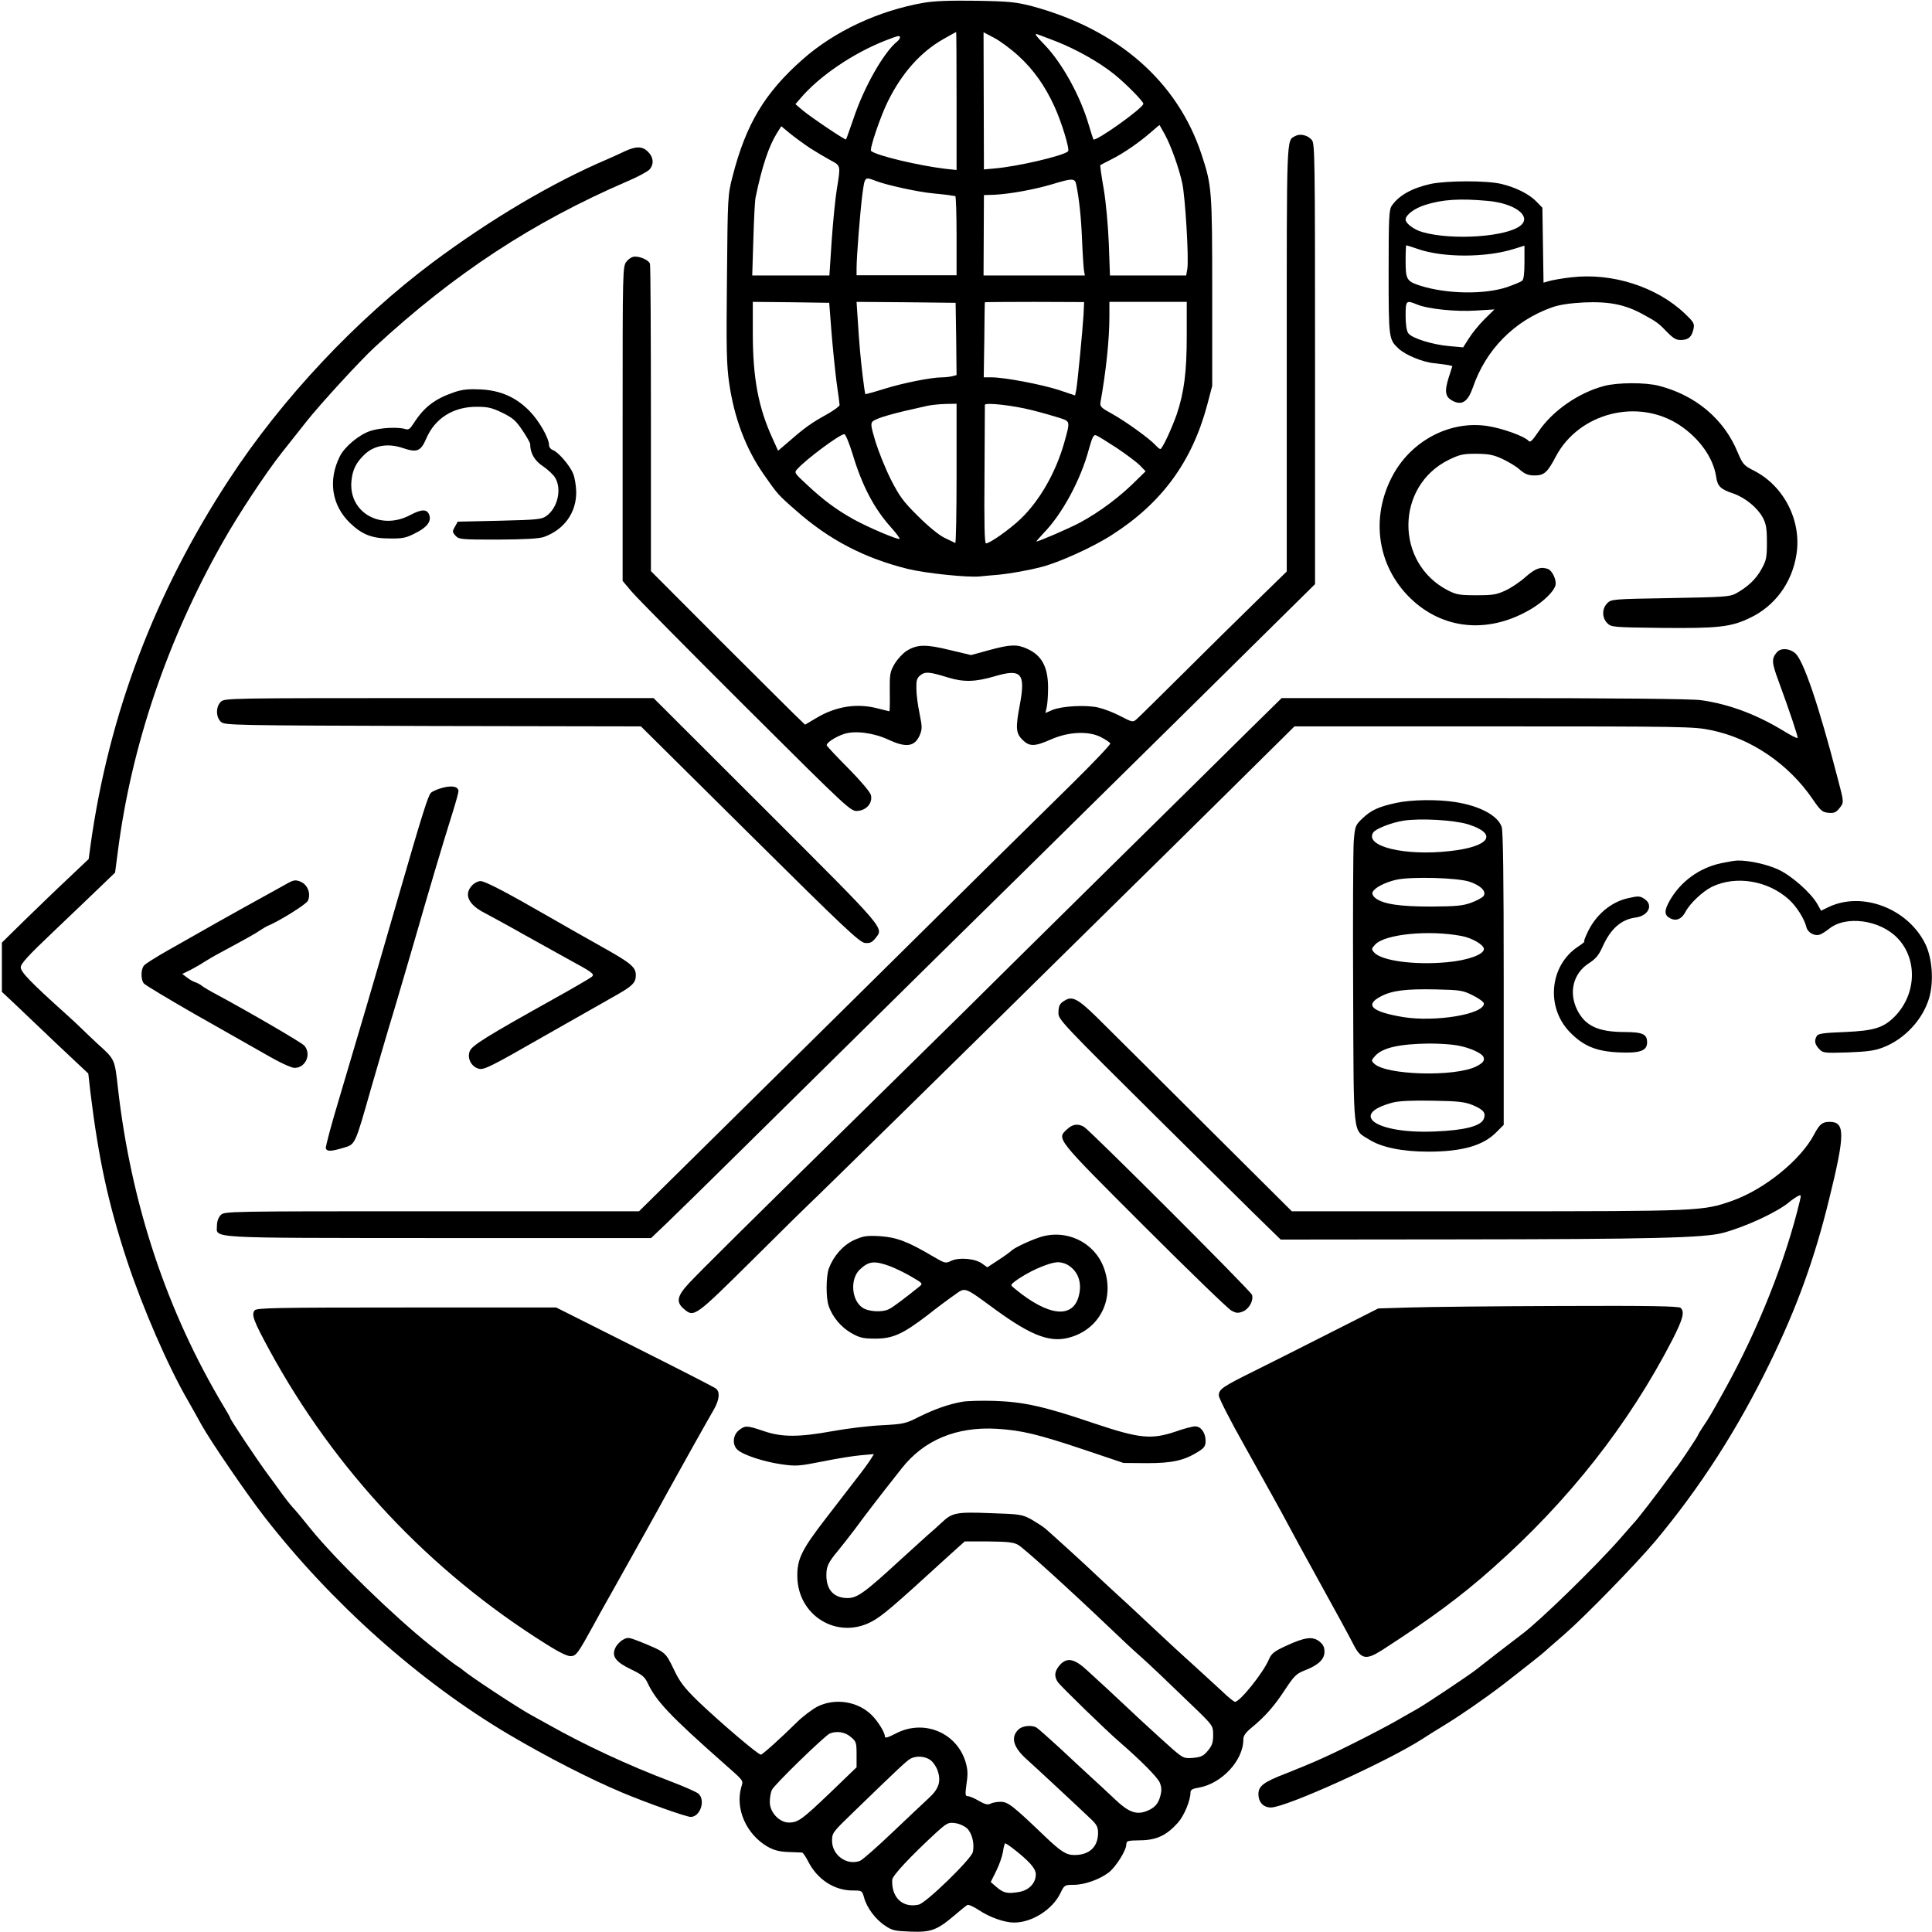 <?xml version="1.0" standalone="no"?>
<!DOCTYPE svg PUBLIC "-//W3C//DTD SVG 20010904//EN"
 "http://www.w3.org/TR/2001/REC-SVG-20010904/DTD/svg10.dtd">
<svg version="1.0" xmlns="http://www.w3.org/2000/svg"
 width="1024pt" height="1024pt" viewBox="0 0 1024 1024"
 preserveAspectRatio="xMidYMid meet">
<g transform="translate(0,1024) scale(0.1,-0.1)"
fill="#000000" stroke="none">
<path d="M4894 10225 c-238 -42 -470 -150 -639 -299 -201 -177 -301 -343 -372
-620 -26 -100 -26 -107 -30 -543 -4 -374 -2 -459 12 -555 27 -185 88 -346 182
-481 74 -106 76 -109 170 -191 178 -158 366 -255 597 -312 97 -23 318 -46 381
-39 17 2 62 6 100 9 58 6 152 22 225 41 91 23 273 105 372 169 265 169 425
387 506 688 l27 103 0 500 c0 536 -2 561 -56 725 -127 387 -443 664 -898 787
-85 22 -119 26 -296 29 -142 2 -224 -1 -281 -11z m176 -521 l0 -365 -57 6
c-144 17 -370 71 -396 95 -10 8 50 185 90 265 75 150 173 260 295 329 35 20
64 36 66 36 1 0 2 -165 2 -366z m329 239 c78 -71 140 -158 190 -268 38 -83 82
-227 72 -237 -22 -23 -268 -81 -391 -91 l-55 -5 -1 364 -1 363 57 -30 c32 -17
90 -60 129 -96z m198 78 c109 -43 228 -110 308 -174 62 -50 155 -144 155 -157
0 -22 -252 -202 -265 -189 -1 2 -13 38 -25 79 -44 151 -141 327 -234 423 -42
43 -52 57 -43 57 2 0 49 -18 104 -39z m-827 20 c0 -5 -7 -15 -16 -22 -71 -58
-175 -242 -229 -404 -21 -60 -39 -112 -41 -114 -4 -5 -191 121 -233 157 l-35
30 25 29 c100 119 282 242 454 309 68 26 75 28 75 15z m1403 -512 c33 -60 75
-177 93 -259 16 -71 36 -403 27 -456 l-6 -34 -202 0 -202 0 -6 168 c-4 95 -15
220 -27 290 -12 68 -20 125 -18 127 2 1 28 15 58 30 66 33 148 90 210 144 25
22 45 39 46 38 1 -1 13 -23 27 -48z m-1878 -75 c33 -21 82 -50 108 -64 54 -29
53 -26 32 -155 -8 -49 -20 -172 -27 -272 l-12 -183 -204 0 -205 0 6 193 c3
105 8 206 12 222 34 164 70 270 112 338 l24 38 47 -39 c26 -21 74 -56 107 -78z
m350 -174 c58 -22 223 -58 301 -65 43 -4 86 -9 94 -11 8 -1 18 -3 23 -3 4 -1
7 -95 7 -210 l0 -210 -265 0 -265 0 0 37 c0 62 19 301 31 394 13 94 11 92 74
68z m1059 -17 c16 -79 26 -171 31 -293 3 -74 8 -147 10 -162 l5 -28 -269 0
-268 0 1 213 1 213 60 2 c83 5 205 27 300 55 109 33 122 33 129 0z m-1297
-783 c7 -85 19 -205 27 -266 9 -61 16 -116 16 -121 0 -6 -30 -28 -67 -49 -80
-44 -117 -70 -198 -141 l-61 -52 -28 62 c-77 167 -106 323 -106 563 l0 164
203 -2 202 -3 12 -155z m661 -36 l2 -192 -22 -6 c-13 -3 -37 -6 -54 -6 -58 0
-208 -30 -307 -61 -54 -17 -99 -29 -101 -28 -1 2 -8 47 -14 99 -11 93 -17 155
-27 313 l-5 77 262 -2 263 -3 3 -191z m675 128 c-5 -83 -32 -363 -39 -400 l-6
-28 -86 29 c-94 30 -288 67 -356 67 l-42 0 3 198 c1 108 2 198 3 200 0 1 118
2 263 2 l263 -1 -3 -67z m547 -111 c0 -194 -14 -300 -53 -417 -28 -79 -77
-184 -87 -184 -4 0 -15 9 -26 21 -31 34 -154 123 -227 164 -62 34 -68 40 -64
64 29 163 47 330 47 454 l0 77 205 0 205 0 0 -179z m-1220 -732 c0 -203 -3
-369 -7 -367 -5 2 -30 15 -58 28 -30 15 -86 61 -140 115 -78 77 -98 105 -144
195 -29 58 -65 148 -81 200 -25 83 -26 96 -14 107 25 19 106 42 289 82 22 5
66 9 98 10 l57 1 0 -371z m400 337 c52 -13 118 -32 146 -41 58 -19 57 -16 23
-137 -45 -155 -128 -300 -228 -397 -56 -54 -164 -131 -185 -131 -8 0 -10 105
-8 362 1 200 2 367 2 372 0 14 147 -2 250 -28z m-951 -233 c52 -172 115 -290
206 -391 26 -29 45 -55 43 -58 -7 -7 -165 60 -243 103 -90 50 -162 103 -248
184 -68 63 -69 64 -50 84 48 53 222 182 248 184 6 1 26 -47 44 -106z m1401 32
c52 -35 108 -77 123 -93 l29 -30 -39 -38 c-91 -93 -204 -178 -313 -236 -55
-29 -214 -98 -227 -98 -2 0 15 19 37 43 100 102 198 284 241 445 18 64 25 79
38 75 9 -3 59 -34 111 -68z"/>
<path d="M6865 9519 c-47 -26 -45 22 -45 -1176 l0 -1132 -167 -163 c-92 -90
-267 -262 -388 -383 -122 -121 -230 -228 -241 -237 -19 -17 -23 -16 -85 16
-35 19 -88 39 -118 46 -65 15 -192 8 -243 -13 l-37 -16 7 32 c4 18 7 64 7 102
0 109 -33 171 -110 206 -54 25 -90 24 -203 -7 l-95 -26 -114 27 c-126 31 -172
30 -228 -5 -19 -12 -48 -43 -63 -68 -25 -43 -27 -55 -26 -149 1 -57 0 -103 -2
-103 -2 0 -29 7 -61 15 -110 29 -222 12 -327 -51 l-59 -35 -61 59 c-33 32
-217 216 -409 407 l-347 348 0 807 c0 444 -2 814 -5 822 -7 19 -48 38 -80 38
-14 0 -32 -11 -44 -26 -21 -27 -21 -32 -21 -860 l0 -833 49 -58 c27 -32 299
-307 604 -611 551 -549 556 -553 593 -550 48 4 80 43 70 84 -5 17 -53 74 -119
141 -62 62 -113 117 -115 122 -4 13 46 46 92 61 58 19 156 6 234 -30 96 -45
141 -38 168 26 12 30 12 43 -2 111 -9 43 -17 102 -17 132 -1 44 2 56 21 72 26
20 47 19 147 -12 82 -25 144 -24 249 7 139 41 162 15 132 -148 -24 -125 -22
-154 13 -189 38 -37 64 -37 154 3 93 40 198 45 264 10 23 -12 44 -26 48 -32 3
-5 -92 -105 -211 -222 -265 -260 -399 -393 -1203 -1188 -348 -344 -734 -725
-858 -847 l-226 -223 -1099 0 c-1085 0 -1098 0 -1118 -20 -12 -12 -20 -33 -20
-55 0 -70 -80 -66 1175 -67 l1126 0 87 83 c48 46 242 236 432 424 934 922
1283 1266 1466 1445 109 107 499 492 867 855 l667 659 0 1167 c0 1097 -1 1168
-17 1187 -22 26 -62 35 -88 21z"/>
<path d="M3309 9437 c-25 -12 -65 -30 -90 -41 -291 -124 -616 -316 -926 -547
-405 -303 -799 -722 -1078 -1149 -395 -603 -638 -1245 -735 -1939 l-10 -74
-112 -106 c-62 -58 -165 -158 -230 -221 l-118 -116 0 -130 0 -131 63 -59 c34
-32 137 -130 228 -217 l167 -157 11 -98 c44 -358 95 -592 194 -893 83 -251
218 -562 324 -744 22 -39 54 -95 71 -127 49 -88 236 -361 330 -483 357 -460
822 -875 1297 -1157 203 -120 435 -239 605 -310 129 -54 337 -128 361 -128 50
0 80 88 41 123 -10 9 -76 38 -147 65 -224 85 -455 192 -655 305 -25 14 -63 35
-85 47 -73 40 -323 205 -360 237 -6 5 -17 14 -26 19 -9 5 -33 23 -54 39 -21
17 -63 50 -94 74 -194 155 -500 452 -633 616 -40 50 -83 102 -96 115 -13 14
-42 51 -65 83 -23 32 -53 74 -67 92 -53 71 -200 291 -200 300 0 2 -14 28 -32
57 -304 507 -493 1075 -563 1692 -17 152 -16 151 -105 231 -30 28 -66 62 -80
76 -14 14 -54 52 -90 84 -188 169 -240 223 -240 248 0 19 39 62 172 188 95 90
207 198 250 239 l78 75 15 115 c72 559 263 1121 556 1637 82 146 229 368 312
473 37 47 97 122 133 168 72 91 283 321 360 392 422 390 838 663 1339 879 55
23 108 52 118 63 24 28 21 65 -8 93 -30 31 -64 31 -126 2z"/>
<path d="M7582 9265 c-98 -22 -167 -60 -205 -115 -15 -22 -17 -59 -17 -353 0
-351 1 -356 52 -404 36 -34 127 -72 188 -78 30 -3 65 -8 76 -10 l22 -5 -20
-62 c-23 -75 -18 -102 22 -123 49 -25 80 -4 106 70 69 202 220 355 420 426 40
14 94 22 169 26 133 6 219 -11 313 -63 74 -40 83 -47 132 -98 30 -30 45 -39
71 -38 39 1 56 17 65 59 6 28 1 36 -45 80 -150 143 -386 219 -604 193 -45 -5
-96 -14 -114 -19 l-32 -9 -3 198 -3 199 -30 31 c-39 41 -109 76 -187 95 -79
19 -290 18 -376 0z m306 -90 c139 -13 229 -79 174 -128 -68 -62 -365 -83 -523
-37 -44 12 -89 46 -89 66 0 25 47 60 104 78 92 29 184 35 334 21z m-372 -255
c132 -46 359 -46 506 0 l58 18 0 -88 c0 -58 -4 -91 -12 -98 -7 -6 -42 -20 -78
-33 -120 -41 -322 -38 -463 7 -71 23 -77 33 -77 130 0 46 2 84 3 84 2 0 30 -9
63 -20z m-5 -294 c59 -24 206 -39 312 -32 l98 6 -54 -53 c-29 -29 -66 -75 -82
-101 l-30 -47 -70 6 c-92 8 -202 42 -221 69 -9 13 -14 46 -14 93 0 81 3 83 61
59z"/>
<path d="M8501 8194 c-136 -36 -274 -133 -347 -242 -34 -50 -44 -59 -53 -48
-20 23 -137 66 -217 78 -195 30 -398 -74 -499 -256 -128 -232 -84 -503 109
-674 174 -154 410 -168 626 -37 62 38 115 89 124 122 8 26 -16 78 -39 87 -38
14 -66 4 -117 -40 -28 -26 -77 -59 -107 -73 -49 -23 -69 -26 -156 -26 -87 0
-106 3 -149 25 -283 144 -281 553 3 693 58 28 75 32 146 32 66 -1 90 -5 139
-28 32 -15 74 -40 92 -57 27 -23 44 -30 78 -30 50 0 68 16 112 100 123 233
437 312 657 166 105 -70 178 -173 193 -273 7 -50 23 -66 89 -88 64 -22 129
-75 158 -128 18 -34 22 -58 22 -132 0 -80 -3 -95 -29 -142 -29 -53 -74 -95
-136 -129 -32 -17 -65 -19 -347 -24 -305 -5 -313 -6 -334 -27 -29 -29 -29 -77
0 -106 21 -21 29 -22 283 -25 303 -3 373 4 475 54 130 62 220 184 244 332 30
179 -64 365 -224 447 -55 28 -60 34 -88 100 -72 174 -222 300 -416 350 -72 19
-221 18 -292 -1z"/>
<path d="M2410 8162 c-104 -35 -162 -79 -217 -165 -19 -30 -28 -37 -45 -31
-39 12 -133 7 -185 -10 -60 -20 -136 -83 -162 -135 -63 -127 -43 -258 53 -352
65 -62 116 -83 211 -83 69 -1 88 3 136 28 61 30 85 61 75 94 -11 35 -40 35
-102 2 -158 -84 -329 16 -311 183 6 59 25 96 70 139 51 48 124 60 203 33 74
-25 94 -17 123 50 46 108 143 169 267 169 60 0 81 -5 137 -32 55 -27 72 -42
106 -93 23 -34 41 -66 41 -73 0 -48 24 -89 69 -118 26 -18 55 -45 64 -61 35
-60 13 -158 -46 -201 -26 -19 -46 -21 -250 -26 l-221 -5 -15 -27 c-14 -24 -14
-28 3 -47 18 -20 29 -21 225 -21 147 1 217 5 244 14 108 39 173 130 171 241
-1 33 -8 76 -17 96 -18 44 -81 116 -108 124 -10 4 -19 15 -19 25 0 38 -53 130
-103 181 -72 74 -155 110 -260 115 -61 3 -96 0 -137 -14z"/>
<path d="M9418 6783 c-29 -34 -28 -54 8 -151 61 -166 104 -296 102 -303 -2 -4
-32 11 -68 33 -146 90 -297 147 -446 167 -49 7 -451 11 -1148 11 l-1073 0
-180 -177 c-99 -98 -435 -430 -748 -738 -312 -308 -654 -645 -759 -750 -106
-104 -380 -374 -610 -600 -536 -526 -778 -766 -845 -837 -62 -67 -69 -99 -27
-135 55 -47 57 -45 365 260 156 155 290 287 296 292 15 12 953 933 1240 1217
116 114 298 294 405 399 107 105 361 355 563 555 l368 364 1057 0 c1006 0
1062 -1 1151 -20 211 -43 411 -179 538 -365 43 -63 52 -70 84 -73 30 -3 41 2
59 25 24 30 24 29 -10 158 -101 389 -181 624 -225 663 -31 26 -76 29 -97 5z"/>
<path d="M1170 6520 c-27 -27 -26 -81 1 -106 20 -18 55 -19 1124 -22 l1102 -2
578 -573 c501 -497 581 -572 610 -575 26 -2 37 3 54 24 46 58 66 34 -577 677
l-598 597 -1137 0 c-1124 0 -1137 0 -1157 -20z"/>
<path d="M2347 6065 c-27 -7 -55 -19 -63 -27 -15 -15 -45 -109 -179 -573 -120
-416 -214 -735 -305 -1040 -43 -142 -76 -265 -73 -272 7 -17 28 -16 92 3 65
19 61 11 147 313 36 124 91 314 124 421 32 107 81 276 110 375 65 227 151 517
196 659 19 60 34 115 34 122 0 25 -33 32 -83 19z"/>
<path d="M7398 5984 c-91 -20 -131 -38 -176 -81 -39 -37 -40 -41 -47 -123 -3
-47 -5 -402 -3 -790 3 -797 -3 -734 85 -790 65 -41 175 -64 313 -64 180 0 292
32 362 104 l38 38 0 775 c0 527 -3 784 -11 805 -21 60 -117 111 -246 131 -96
15 -233 13 -315 -5z m383 -113 c162 -51 115 -119 -97 -142 -239 -27 -452 25
-406 98 12 20 97 53 159 63 90 14 268 4 344 -19z m10 -305 c59 -21 87 -50 73
-74 -6 -9 -35 -25 -65 -36 -45 -17 -80 -20 -214 -21 -167 0 -252 13 -294 44
-13 10 -20 23 -16 32 9 23 64 52 125 66 79 18 330 11 391 -11z m-44 -287 c57
-11 118 -47 118 -69 0 -29 -85 -60 -195 -70 -170 -16 -346 7 -386 51 -16 18
-16 20 5 43 52 55 284 78 458 45z m60 -315 c32 -16 58 -35 58 -43 0 -57 -257
-99 -426 -72 -170 28 -209 65 -118 111 58 30 130 39 286 36 134 -3 146 -5 200
-32z m-82 -265 c66 -12 130 -41 138 -62 7 -19 -3 -31 -38 -49 -112 -57 -481
-47 -542 15 -16 15 -15 18 7 42 39 42 127 62 286 64 50 0 117 -4 149 -10z m80
-316 c59 -25 73 -42 58 -76 -17 -36 -103 -58 -256 -64 -314 -14 -465 91 -222
154 34 8 102 11 210 9 133 -2 168 -6 210 -23z"/>
<path d="M9123 5665 c-117 -25 -215 -97 -273 -198 -31 -55 -30 -79 6 -96 31
-14 58 -1 78 37 23 44 91 108 140 132 127 61 296 33 407 -67 41 -37 82 -102
93 -146 7 -30 44 -51 73 -40 10 4 31 17 46 29 89 74 271 49 364 -48 107 -111
101 -296 -13 -414 -61 -62 -110 -77 -267 -84 -107 -4 -140 -8 -147 -20 -15
-24 -12 -44 11 -69 21 -22 26 -23 153 -19 103 4 143 9 188 27 114 44 211 149
244 265 24 87 15 208 -21 282 -92 189 -336 282 -514 196 l-39 -19 -20 36 c-34
59 -135 149 -206 182 -60 28 -156 49 -216 48 -14 0 -53 -7 -87 -14z"/>
<path d="M1513 5552 c-27 -15 -81 -45 -121 -67 -101 -55 -364 -203 -502 -282
-63 -36 -121 -72 -127 -81 -17 -20 -17 -74 -1 -94 7 -9 126 -80 263 -159 138
-78 308 -175 379 -215 77 -45 140 -74 157 -74 59 0 91 73 52 118 -16 17 -278
170 -463 270 -36 19 -72 40 -80 47 -8 7 -24 15 -35 19 -11 3 -31 15 -44 25
l-25 19 45 22 c24 13 55 30 69 40 14 9 54 33 90 52 132 71 186 101 210 118 14
9 30 19 35 21 59 23 209 116 217 135 17 37 -1 85 -39 101 -28 11 -36 10 -80
-15z"/>
<path d="M2502 5547 c-45 -48 -20 -102 69 -147 24 -13 121 -65 214 -118 94
-52 195 -108 225 -125 129 -70 142 -79 128 -93 -7 -7 -103 -63 -213 -124 -346
-193 -423 -241 -435 -271 -16 -38 9 -85 50 -94 25 -6 68 15 317 158 158 90
334 190 391 222 104 58 122 75 122 117 0 42 -27 64 -177 148 -82 46 -204 115
-273 155 -236 136 -349 195 -373 195 -13 0 -33 -10 -45 -23z"/>
<path d="M8627 5479 c-87 -20 -164 -84 -208 -171 -16 -32 -26 -58 -22 -58 5 0
-11 -13 -34 -28 -150 -100 -171 -321 -42 -453 72 -74 141 -102 261 -107 111
-5 148 9 148 53 0 44 -23 55 -123 55 -137 1 -205 33 -247 116 -47 94 -22 195
62 249 36 23 52 43 71 85 43 97 99 147 177 157 66 9 94 65 48 97 -25 18 -35
18 -91 5z"/>
<path d="M5645 4938 c-28 -16 -35 -28 -35 -68 -1 -33 27 -62 512 -543 282
-279 547 -542 590 -583 l76 -74 929 1 c1031 1 1313 8 1413 34 124 33 293 112
355 165 11 10 30 22 41 29 21 10 21 9 14 -22 -74 -312 -220 -681 -398 -1002
-72 -130 -84 -150 -113 -193 -16 -24 -29 -45 -29 -48 0 -5 -96 -149 -112 -169
-5 -5 -25 -33 -46 -61 -44 -62 -162 -215 -177 -230 -5 -6 -41 -46 -79 -90
-127 -145 -425 -435 -516 -503 -39 -29 -229 -176 -247 -191 -28 -23 -270 -185
-312 -208 -25 -14 -59 -33 -76 -43 -72 -44 -310 -166 -420 -215 -49 -23 -139
-60 -200 -84 -117 -45 -145 -66 -145 -109 0 -43 26 -71 66 -71 80 0 620 245
804 364 19 13 71 45 115 72 87 53 213 140 315 218 76 59 203 159 210 166 3 3
53 47 112 98 107 93 378 371 480 492 239 286 436 592 608 945 143 293 237 551
315 870 85 345 85 409 2 409 -38 0 -53 -12 -82 -67 -71 -135 -262 -290 -433
-351 -156 -55 -167 -56 -1296 -56 l-1039 0 -425 423 c-233 232 -486 484 -562
559 -141 142 -172 162 -215 136z"/>
<path d="M5656 4255 c-56 -52 -64 -42 406 -512 238 -238 447 -440 464 -449 27
-15 36 -15 62 -5 33 14 57 58 48 88 -7 21 -857 870 -890 890 -32 19 -61 15
-90 -12z"/>
<path d="M5510 3682 c-57 -19 -141 -59 -150 -72 -3 -3 -32 -25 -66 -47 l-61
-40 -28 20 c-37 27 -123 34 -164 14 -29 -14 -32 -14 -98 25 -132 78 -191 100
-279 106 -73 4 -88 1 -138 -21 -58 -27 -108 -84 -133 -150 -15 -42 -16 -155
-1 -198 19 -58 67 -115 121 -145 44 -25 63 -29 127 -29 92 0 145 24 277 125
48 38 111 85 140 105 62 44 49 48 220 -77 197 -143 297 -179 405 -143 154 50
227 209 168 367 -51 136 -201 206 -340 160z m-793 -153 c31 -12 84 -38 116
-57 58 -34 59 -35 40 -51 -81 -65 -141 -110 -160 -119 -35 -19 -111 -15 -143
8 -58 41 -65 153 -12 202 47 44 76 47 159 17z m936 10 c59 -31 84 -94 65 -167
-31 -123 -161 -109 -336 35 -27 21 -27 22 -7 38 65 51 182 104 233 105 13 0
33 -5 45 -11z"/>
<path d="M7470 3310 l-165 -5 -245 -124 c-135 -69 -317 -160 -405 -204 -178
-88 -195 -100 -195 -134 0 -13 62 -135 139 -271 145 -260 175 -313 236 -427
36 -68 62 -114 120 -220 136 -246 190 -346 216 -396 42 -84 68 -90 154 -35
250 161 419 285 588 436 401 355 719 760 950 1207 57 112 67 149 45 171 -9 9
-163 12 -643 10 -346 -1 -704 -5 -795 -8z"/>
<path d="M1350 3295 c-19 -22 -6 -56 77 -209 348 -639 850 -1173 1466 -1559
76 -48 117 -67 135 -65 27 3 36 16 117 163 21 39 67 122 103 185 118 210 249
445 295 530 43 79 210 377 241 430 29 51 33 92 11 110 -8 7 -202 106 -431 221
l-416 209 -793 0 c-689 0 -794 -2 -805 -15z"/>
<path d="M5098 2810 c-72 -13 -145 -39 -228 -80 -71 -36 -82 -38 -195 -44 -66
-3 -183 -17 -260 -31 -182 -33 -271 -33 -367 0 -89 30 -98 31 -132 4 -32 -25
-36 -77 -7 -103 30 -28 141 -64 233 -77 77 -11 92 -10 218 15 74 15 166 30
204 33 l68 6 -18 -29 c-10 -16 -45 -64 -79 -107 -33 -43 -104 -135 -158 -205
-128 -166 -152 -215 -151 -307 2 -207 208 -335 390 -242 58 30 112 76 417 355
l80 72 126 0 c99 -1 133 -4 157 -18 31 -17 273 -237 484 -438 58 -56 130 -123
160 -149 52 -46 138 -128 312 -296 76 -75 78 -78 78 -126 0 -39 -6 -56 -28
-82 -23 -28 -36 -34 -77 -38 -48 -4 -53 -2 -105 42 -30 26 -109 98 -175 159
-66 62 -142 133 -170 159 -27 25 -77 71 -110 101 -68 64 -108 73 -145 34 -31
-34 -35 -63 -12 -95 17 -23 256 -256 326 -316 113 -98 201 -187 213 -215 10
-25 11 -42 3 -71 -11 -43 -31 -64 -75 -81 -53 -20 -95 -4 -165 63 -36 34 -92
86 -125 116 -33 30 -108 100 -167 155 -60 55 -115 104 -125 110 -25 14 -73 9
-93 -9 -45 -41 -31 -95 42 -160 46 -41 291 -269 345 -321 26 -25 33 -40 33
-68 0 -75 -46 -118 -125 -118 -44 0 -71 17 -160 102 -167 160 -193 180 -231
180 -19 0 -44 -4 -54 -10 -14 -7 -29 -4 -62 15 -23 14 -50 25 -59 25 -13 0
-14 9 -6 67 8 53 6 76 -6 117 -49 155 -223 225 -369 148 -45 -23 -58 -26 -58
-15 0 21 -38 82 -71 114 -74 72 -193 90 -286 44 -28 -15 -78 -52 -110 -84 -87
-86 -182 -171 -190 -171 -16 0 -220 175 -331 281 -77 75 -99 104 -132 174 -44
90 -41 88 -183 146 -54 21 -61 22 -85 8 -15 -8 -33 -27 -40 -42 -22 -45 1 -76
83 -115 58 -28 73 -40 88 -73 45 -95 118 -173 402 -424 112 -99 105 -90 94
-127 -33 -115 26 -249 138 -315 34 -19 61 -27 111 -29 37 -1 70 -3 74 -3 4 -1
19 -22 32 -48 48 -94 137 -152 233 -153 52 0 52 0 63 -38 14 -53 61 -116 112
-149 36 -25 53 -28 135 -31 108 -4 140 8 233 87 30 26 60 50 67 54 6 4 34 -9
63 -28 55 -37 134 -65 185 -65 95 0 203 69 245 155 21 44 23 45 71 45 57 0
136 28 185 65 38 29 94 118 94 150 0 18 7 20 74 21 85 1 138 25 199 93 33 37
67 118 67 162 0 13 12 19 43 24 122 21 237 144 237 255 0 21 12 37 46 65 70
58 118 112 176 201 47 71 59 83 102 100 73 28 106 59 106 99 0 25 -7 39 -27
55 -36 28 -76 23 -176 -23 -65 -30 -78 -41 -92 -73 -28 -68 -153 -224 -179
-224 -6 0 -38 26 -71 58 -34 31 -103 95 -155 142 -52 47 -131 119 -175 161
-104 98 -226 211 -241 224 -6 6 -43 39 -81 75 -74 71 -240 221 -281 257 -14
12 -49 34 -76 50 -48 26 -60 28 -216 33 -184 7 -203 3 -261 -52 -19 -18 -53
-48 -75 -67 -21 -19 -84 -76 -139 -126 -190 -175 -231 -205 -282 -205 -73 0
-113 43 -113 121 0 48 10 68 65 134 23 28 61 77 86 110 62 84 120 160 248 322
118 151 292 223 506 210 130 -8 217 -29 456 -109 l214 -72 125 -1 c134 0 197
14 273 62 30 19 37 29 37 56 0 43 -25 77 -55 77 -14 0 -60 -12 -102 -27 -130
-44 -192 -38 -431 42 -267 91 -377 115 -532 120 -69 2 -146 0 -172 -5z m-589
-1776 c29 -24 31 -30 31 -93 l0 -68 -138 -133 c-152 -145 -171 -159 -220 -160
-51 0 -102 54 -102 109 0 22 5 51 11 64 12 27 281 288 307 299 37 15 81 8 111
-18z m424 -124 c14 -11 31 -36 37 -56 19 -56 6 -96 -48 -145 -26 -24 -113
-106 -194 -183 -81 -77 -157 -144 -170 -149 -70 -26 -148 30 -148 107 0 41 4
46 113 151 234 227 283 273 302 283 31 18 80 14 108 -8z m194 -362 c26 -27 39
-82 29 -125 -10 -38 -248 -270 -287 -278 -85 -19 -145 38 -140 132 1 22 98
125 230 247 61 55 67 58 104 53 23 -3 50 -16 64 -29z m239 -103 c87 -67 124
-108 124 -139 0 -47 -36 -85 -90 -94 -61 -10 -80 -6 -118 26 l-31 27 29 58
c16 32 32 78 36 102 3 25 9 45 12 45 3 0 20 -11 38 -25z"/>
</g>
</svg>
